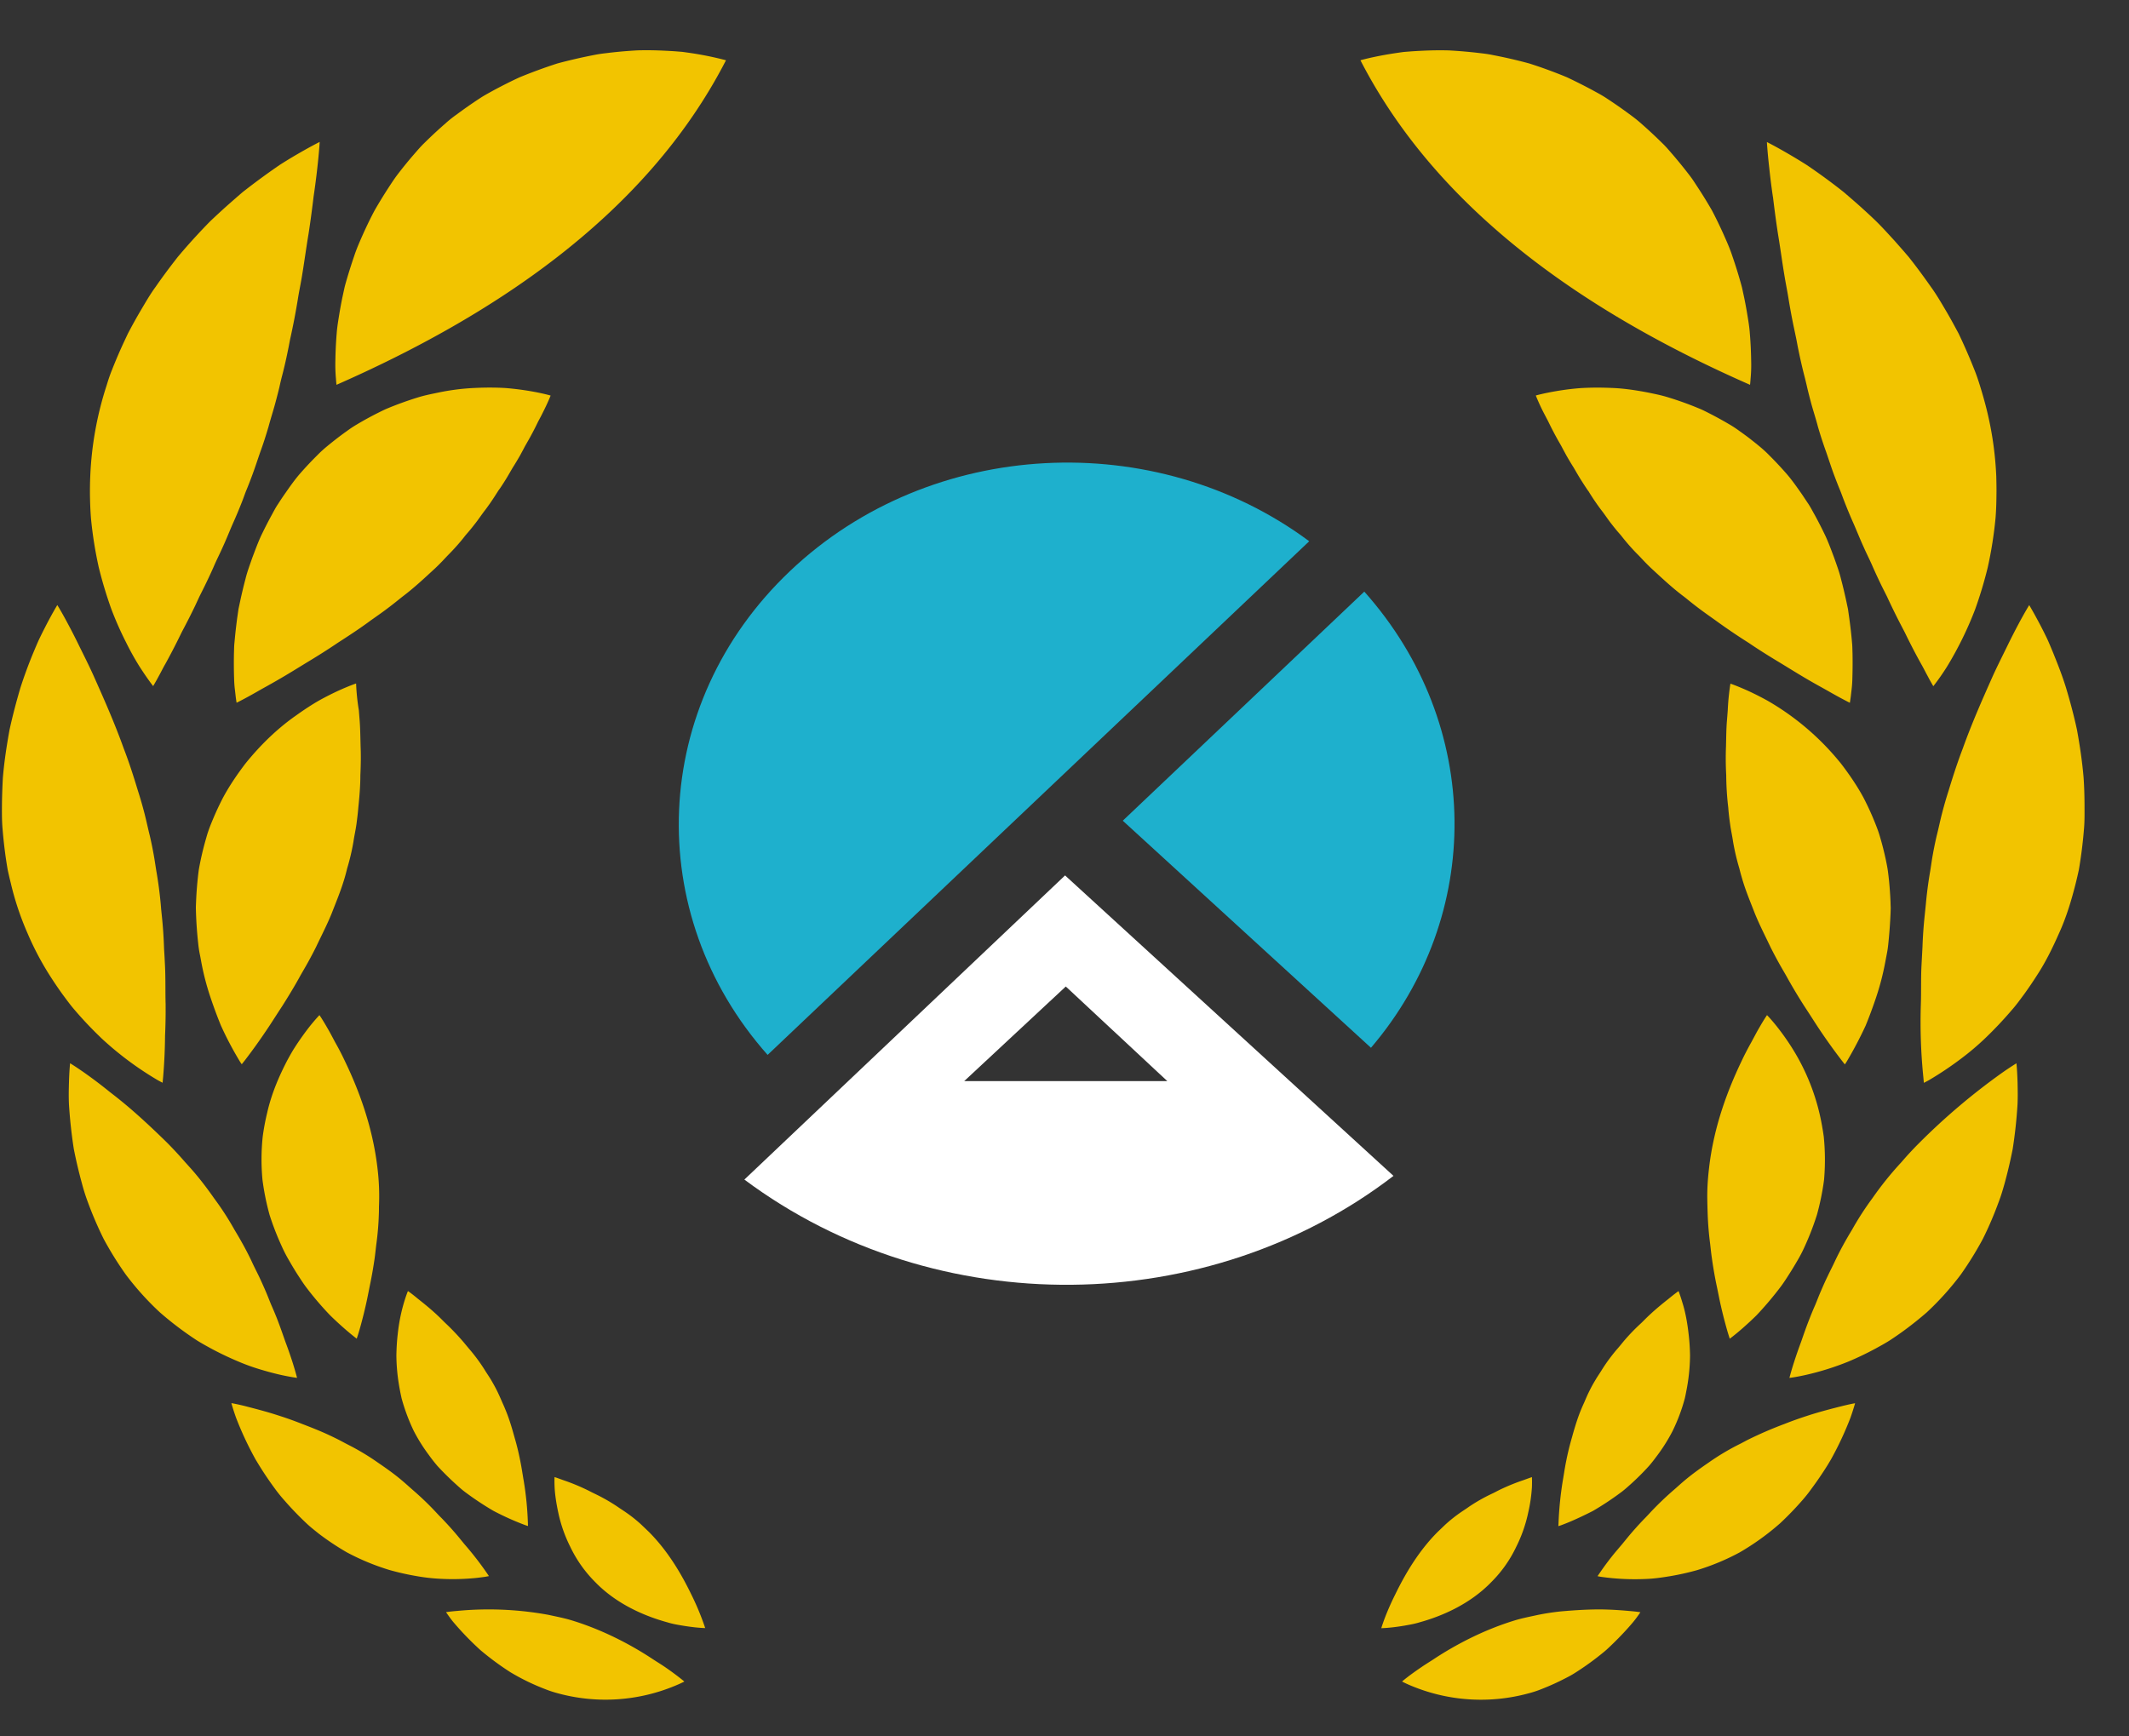 <svg xmlns="http://www.w3.org/2000/svg" width="38" height="31" viewBox="0 0 38 31">
    <rect x="0" y="0" width="38" height="31" fill="#333333" stroke="none"/>
    <g fill="none" fill-rule="evenodd">
        <path fill="#1EB0CD" d="M20.04 14.652l4.43 4.054c2.012-2.358 2.004-5.76-.119-8.144l-4.311 4.09z"/>
        <path fill="#FFF" fill-rule="nonzero" d="M17.21 19.301l1.813-1.689 1.812 1.689H17.21zm1.8-3.672l-5.724 5.43c3.435 2.56 8.286 2.47 11.586-.066l-5.862-5.364z"/>
        <path fill="#1EB0CD" d="M23.368 9.663c-2.744-2.039-6.752-1.854-9.265.53-2.513 2.383-2.639 6.12-.402 8.64l9.667-9.17z"/>
        <g fill="#F2C400" fill-rule="nonzero">
            <path d="M12.308.944a5.809 5.809 0 0 1 .65.132C11.516 3.884 8.727 5.673 6.006 6.87c0 0-.005-.04-.01-.113a2.779 2.779 0 0 1-.01-.317c.002-.136.008-.301.024-.493.007-.097.023-.196.04-.302.017-.106.037-.218.061-.335l.039-.18c.015-.06.033-.12.051-.182.037-.124.078-.252.123-.384.044-.133.102-.263.162-.398.061-.134.127-.272.2-.409.077-.134.16-.27.249-.407.044-.067.089-.137.138-.204a7.366 7.366 0 0 1 .319-.394c.057-.065.112-.131.175-.192a8.22 8.22 0 0 1 .39-.362c.066-.06.137-.114.21-.166a8.108 8.108 0 0 1 .433-.3c.073-.045.15-.086.224-.127.15-.08.3-.156.45-.225a9.468 9.468 0 0 1 .674-.247 9.658 9.658 0 0 1 .649-.15 2.26 2.26 0 0 1 .206-.032 8.012 8.012 0 0 1 .579-.052c.243-.007.465.004.658.016l.139.011.13.018zM1.763 10.13a7.186 7.186 0 0 1-.14-.885 6.464 6.464 0 0 1-.012-.743 6.035 6.035 0 0 1 .293-1.624c.028-.093.058-.184.094-.272.07-.178.145-.353.226-.525l.06-.128.066-.124a10.7 10.7 0 0 1 .137-.244c.095-.16.185-.32.292-.466.103-.149.209-.292.315-.43l.08-.103.083-.098a11.327 11.327 0 0 1 .5-.543c.115-.108.227-.212.336-.308l.161-.141.079-.068.08-.062a12.77 12.77 0 0 1 .577-.42 8.28 8.28 0 0 1 .243-.15c.296-.175.473-.262.473-.262s-.009.171-.042.461c-.016.146-.038.32-.067.517-.024.2-.053.425-.09.664-.04.237-.075.5-.12.771-.023.136-.052.271-.074.414a12.45 12.45 0 0 1-.125.652c-.017.073-.029.15-.045.224-.03.15-.064.302-.103.453-.02.075-.038.152-.055.23a9.516 9.516 0 0 1-.059.231c-.04.155-.09.307-.133.466-.046.157-.095.31-.15.46-.052.15-.1.3-.155.444a7.768 7.768 0 0 1-.084.215c-.03.07-.053.143-.081.213-.055.14-.112.277-.172.41-.058.133-.11.266-.169.394-.056.128-.12.25-.172.374-.054.122-.11.24-.166.354l-.084.168-.076.164a11.998 11.998 0 0 1-.227.448c-.024.046-.045.091-.067.135a11.03 11.03 0 0 1-.237.454c-.036.062-.065.12-.091.169l-.068.125-.06.105s-.098-.122-.246-.353a4.856 4.856 0 0 1-.239-.43 6.023 6.023 0 0 1-.261-.59 7.55 7.55 0 0 1-.225-.746zm.038 8.396a6.767 6.767 0 0 1-.464-.49c-.081-.093-.153-.193-.23-.297a6.99 6.99 0 0 1-.222-.329 5.203 5.203 0 0 1-.398-.759 5.155 5.155 0 0 1-.295-.887 7.87 7.87 0 0 1-.055-.237 8.139 8.139 0 0 1-.09-.713c-.015-.158-.013-.314-.012-.47.002-.154.008-.306.016-.456.025-.3.07-.587.119-.858.059-.27.127-.522.195-.753a8.16 8.16 0 0 1 .228-.62c.038-.09.073-.175.109-.252a9.57 9.57 0 0 1 .105-.211c.13-.253.216-.392.216-.392s.078.124.194.344c.059.11.128.244.202.397.076.154.164.328.25.518.168.378.368.822.54 1.303.094.242.174.493.253.754.042.13.08.262.115.397s.063.271.098.41a6.7 6.7 0 0 1 .082.413l.032.204a7.286 7.286 0 0 1 .08.6l.008.097.01.097a7.863 7.863 0 0 1 .04.565c.002.061.007.122.01.181l.009.178c.01.233.004.457.01.662.002.207-.002.398-.01.569a9.802 9.802 0 0 1-.034.735c-.007.068-.009.104-.009.104s-.032-.015-.088-.046a5.8 5.8 0 0 1-1.015-.758zm2.873 5.931a3.65 3.65 0 0 1-.425-.152 5.566 5.566 0 0 1-.485-.232c-.085-.047-.174-.095-.26-.15a5.945 5.945 0 0 1-.651-.494 5.082 5.082 0 0 1-.608-.675 6.043 6.043 0 0 1-.396-.638 6.636 6.636 0 0 1-.283-.66 3.41 3.41 0 0 1-.103-.326 8.501 8.501 0 0 1-.146-.62 8.75 8.75 0 0 1-.086-.791c-.007-.152-.003-.284 0-.393.006-.219.02-.344.02-.344s.099.06.26.173a8.275 8.275 0 0 1 .45.341c.061.047.124.096.189.149.26.21.536.465.831.754a7.101 7.101 0 0 1 .32.345l.109.121c.145.164.28.34.41.526.137.184.257.371.363.56.112.186.215.37.303.555.042.093.088.182.131.27.043.09.082.177.119.263.038.086.07.172.104.254.036.08.069.16.1.237.06.154.11.3.155.428.048.127.087.241.118.336.061.19.089.305.089.305s-.109-.013-.295-.054a4.973 4.973 0 0 1-.333-.088zm3.816 3.715a4.145 4.145 0 0 1-.636.014 3.352 3.352 0 0 1-.425-.049 4.65 4.65 0 0 1-.478-.108 4.212 4.212 0 0 1-.762-.316 4.774 4.774 0 0 1-.496-.33c-.077-.062-.156-.123-.226-.19a5.724 5.724 0 0 1-.394-.41 2.648 2.648 0 0 1-.169-.21 6.056 6.056 0 0 1-.282-.418l-.06-.099a5.858 5.858 0 0 1-.349-.746c-.058-.163-.083-.26-.083-.26s.09.015.241.052c.15.04.37.093.621.176.126.04.26.088.399.143.14.054.29.112.44.18.074.034.149.07.224.108l.113.06.116.06c.154.082.308.175.457.28.151.103.298.207.431.32.067.056.13.114.194.17a5.342 5.342 0 0 1 .358.338c.055.057.106.115.16.168.105.109.2.215.286.318l.122.148a5.765 5.765 0 0 1 .435.567l-.063.012c-.04.006-.099.014-.174.022zm3.377 1.588a5.142 5.142 0 0 1 .348.26s-.06.033-.173.079a3.229 3.229 0 0 1-2.09.13 1.934 1.934 0 0 1-.226-.075 3.926 3.926 0 0 1-.616-.3 5.031 5.031 0 0 1-.497-.363c-.05-.04-.092-.082-.135-.122-.17-.162-.3-.308-.388-.412-.044-.053-.075-.099-.096-.128l-.033-.047s.072-.012.196-.022a5.917 5.917 0 0 1 1.633.07c.136.03.28.057.42.1.56.172 1.05.435 1.41.67.09.06.174.11.247.16zM9.606 7.524a5.335 5.335 0 0 1-.2.38l-.03.052a3.41 3.41 0 0 0-.029.055l-.06.112a5.094 5.094 0 0 1-.137.228c-.047.08-.093.163-.145.244a4.49 4.49 0 0 1-.08.123c-.015.02-.03.04-.043.062l-.041.064a4.133 4.133 0 0 1-.177.256c-.066.083-.124.175-.193.26a3.357 3.357 0 0 1-.105.13l-.055.064-.053.067c-.072.089-.15.176-.234.262-.042.042-.082.086-.124.13a3.88 3.88 0 0 1-.13.13c-.185.17-.363.338-.562.49-.05.038-.097.077-.145.115a6.569 6.569 0 0 1-.146.113c-.097.074-.2.145-.299.215-.192.143-.395.275-.589.4-.189.128-.377.246-.557.354-.178.109-.34.21-.492.297-.15.088-.29.163-.399.226-.22.126-.358.193-.358.193s-.007-.038-.016-.109l-.015-.13a2.017 2.017 0 0 1-.013-.177 8.323 8.323 0 0 1-.003-.475c.002-.046.002-.094.005-.143l.014-.148c.01-.102.023-.21.037-.32l.025-.172.037-.174c.026-.118.055-.24.088-.364.03-.125.077-.248.121-.376.048-.126.095-.256.153-.384.06-.126.125-.254.194-.38.035-.064.068-.129.109-.19.04-.062.08-.123.123-.184.085-.122.17-.245.269-.36.1-.114.204-.226.313-.333.106-.11.227-.203.343-.295.059-.045.118-.09.177-.131.058-.043.117-.083.18-.12a5.97 5.97 0 0 1 .369-.203c.061-.03.12-.061.183-.087a6.134 6.134 0 0 1 .55-.198c.117-.036.24-.06.355-.084a4.07 4.07 0 0 1 .655-.083c.206-.01.39-.008.554.002.167.014.312.034.43.054.235.04.368.08.368.08s-.046.12-.142.309c-.023.047-.05.098-.08.153zm-4.57 10.44c-.103.156-.191.298-.276.423a10.306 10.306 0 0 1-.387.54L4.315 19s-.021-.027-.053-.082a6.018 6.018 0 0 1-.32-.612 8.253 8.253 0 0 1-.187-.505 4.65 4.65 0 0 1-.16-.614c-.01-.055-.02-.111-.032-.168a1.986 1.986 0 0 1-.025-.173 7.029 7.029 0 0 1-.042-.638c0-.032.002-.063.003-.095a6.41 6.41 0 0 1 .048-.576c.01-.064.024-.13.037-.194.028-.13.06-.258.098-.387.034-.128.085-.251.136-.371a5.16 5.16 0 0 1 .163-.345c.119-.221.259-.423.397-.605.293-.364.603-.65.904-.86.148-.106.285-.196.415-.27.13-.072.247-.13.345-.175.196-.089.314-.128.314-.128a3.818 3.818 0 0 0 .049.479l.015.19c.01.136.012.286.016.448.007.163.005.337-.004.52 0 .184-.015.375-.036.573-.008.1-.02.2-.034.303-.014.102-.038.205-.053.31a3.978 3.978 0 0 1-.113.48 3.548 3.548 0 0 1-.043.163c-.063.218-.152.431-.232.637-.084.207-.189.409-.28.602a7.458 7.458 0 0 1-.15.284c-.051.093-.108.185-.155.273-.099.177-.201.344-.3.5zm-.226 3.72a4.556 4.556 0 0 1-.125-.62 3.907 3.907 0 0 1 .004-.771 4.01 4.01 0 0 1 .08-.427c.081-.36.226-.68.36-.938.035-.064.069-.125.103-.182a4.975 4.975 0 0 1 .29-.414c.109-.137.18-.209.18-.209s.057.082.14.228c.043.072.089.161.143.262.057.1.116.213.174.337.24.499.49 1.152.578 1.9a4.15 4.15 0 0 1 .027.695c0 .045 0 .09-.002.134a5.126 5.126 0 0 1-.044.527c-.011.086-.019.168-.03.25-.023.161-.05.317-.08.462-.03.147-.054.277-.082.396a7.622 7.622 0 0 1-.077.31c-.046.174-.082.275-.082.275s-.087-.064-.228-.188a5.961 5.961 0 0 1-.248-.23 5.645 5.645 0 0 1-.44-.518c-.05-.069-.097-.143-.146-.218a6.08 6.08 0 0 1-.143-.238 2.521 2.521 0 0 1-.133-.257 4.93 4.93 0 0 1-.219-.565zm4.538 4.754a5.733 5.733 0 0 1 .074.746l.002.06s-.022-.006-.06-.02a4.907 4.907 0 0 1-.557-.251 5.362 5.362 0 0 1-.493-.326c-.059-.043-.114-.092-.17-.143a5.07 5.07 0 0 1-.336-.332 2.893 2.893 0 0 1-.152-.194 3.084 3.084 0 0 1-.27-.43 3.439 3.439 0 0 1-.217-.58 4.183 4.183 0 0 1-.063-.343 3.363 3.363 0 0 1-.031-.424c.002-.137.01-.265.024-.382a3.12 3.12 0 0 1 .11-.56c.04-.135.072-.21.072-.21s.067.045.172.133c.107.085.26.205.42.363l.06.06.065.062a4.473 4.473 0 0 1 .261.277c.043.05.085.103.13.155.089.105.174.219.253.343.038.063.08.122.119.187.038.064.075.13.11.2.034.07.065.14.095.21.032.069.06.138.087.207.053.14.094.282.132.42.04.135.072.269.098.4.027.129.045.259.065.372zm2.991 2.028a4.681 4.681 0 0 1 .248.6s-.07-.001-.19-.014a4.159 4.159 0 0 1-.215-.03c-.082-.014-.176-.029-.272-.059-.39-.107-.899-.318-1.286-.718a2.274 2.274 0 0 1-.446-.631 2.522 2.522 0 0 1-.214-.612c-.04-.186-.06-.34-.065-.453-.005-.113-.001-.179-.001-.179l.045.015.122.044c.106.036.253.092.417.172.042.02.083.043.128.064a3.251 3.251 0 0 1 .413.235c.045.032.094.062.141.095a2.51 2.51 0 0 1 .28.222l.134.128c.353.353.595.778.761 1.121zM31.236 6.87c-2.721-1.196-5.51-2.986-6.954-5.794 0 0 .15-.044.423-.094.068-.012.144-.025.228-.037.041-.006.085-.013.13-.018l.14-.011c.192-.012.414-.023.657-.016a8.48 8.48 0 0 1 .579.051c.068.008.138.017.206.032a8.618 8.618 0 0 1 .65.15 8.315 8.315 0 0 1 .674.247c.148.07.298.145.449.226.074.041.151.081.224.127a8.745 8.745 0 0 1 .434.3c.071.052.143.106.21.166.135.118.265.239.389.362.063.06.118.127.175.192a8.794 8.794 0 0 1 .319.394c.05.066.093.136.138.204.09.137.172.272.25.407.072.137.138.275.199.409.06.135.118.264.162.398a8.252 8.252 0 0 1 .174.566l.039.18c.024.116.044.228.061.334.018.106.033.205.04.302.016.192.022.358.024.494.004.134-.003.243-.01.317-.005.073-.01.112-.01.112zm.408-3.356a12.84 12.84 0 0 1-.065-.516c-.033-.29-.042-.462-.042-.462s.176.087.472.263c.074.044.156.094.244.15a11.085 11.085 0 0 1 .577.419l.08.063.078.067.161.14c.11.098.222.2.336.31.112.11.22.23.333.353l.167.19.084.098.08.102c.106.138.211.282.315.43.107.147.197.306.292.466.046.08.092.162.136.244l.067.124.06.128c.079.172.154.347.224.525.036.088.066.18.095.272.028.091.056.184.081.277a6.035 6.035 0 0 1 .212 1.347c.002.086.004.171.004.255-.001.168-.004.33-.017.488a7.186 7.186 0 0 1-.14.886 7.44 7.44 0 0 1-.224.745 6.273 6.273 0 0 1-.5 1.02 4.17 4.17 0 0 1-.247.353l-.06-.105-.067-.125c-.026-.05-.055-.106-.091-.17-.07-.125-.151-.278-.238-.453-.022-.043-.043-.09-.067-.135l-.074-.142a11.998 11.998 0 0 1-.229-.47l-.084-.167a10.333 10.333 0 0 1-.166-.355c-.052-.123-.116-.246-.172-.374-.058-.127-.111-.26-.169-.394a8.7 8.7 0 0 1-.171-.41c-.028-.07-.052-.142-.082-.213a8.31 8.31 0 0 1-.084-.214c-.056-.145-.103-.295-.155-.445a7.604 7.604 0 0 1-.15-.46c-.041-.159-.093-.31-.133-.466a7.614 7.614 0 0 1-.058-.231c-.018-.078-.036-.155-.056-.23a9.494 9.494 0 0 1-.103-.453c-.016-.074-.028-.151-.044-.224l-.046-.219a12.45 12.45 0 0 1-.08-.432c-.022-.144-.05-.278-.073-.415-.046-.27-.08-.534-.12-.77-.037-.24-.066-.465-.09-.665zm5.562 10.832c0 .155.004.311-.011.47a8.178 8.178 0 0 1-.09.713 8.167 8.167 0 0 1-.055.237c-.079.315-.17.613-.295.887-.121.275-.247.53-.398.76a6.99 6.99 0 0 1-.223.329c-.077.104-.148.203-.23.295a6.936 6.936 0 0 1-.463.491 4.627 4.627 0 0 1-.429.365 5.99 5.99 0 0 1-.586.393 1.415 1.415 0 0 1-.088.046s-.002-.036-.009-.104a9.803 9.803 0 0 1-.044-1.304c.007-.206 0-.43.01-.663a131.66 131.66 0 0 0 .019-.358 7.904 7.904 0 0 1 .04-.565l.01-.097.01-.098a7.196 7.196 0 0 1 .079-.599l.031-.204a6.7 6.7 0 0 1 .082-.413c.036-.14.063-.276.098-.41.035-.135.073-.267.115-.398.079-.26.16-.51.253-.753.172-.481.372-.925.54-1.304.087-.189.175-.363.25-.517.075-.153.143-.287.202-.397.117-.22.195-.345.195-.345s.085.14.216.392c.033.064.068.134.105.211.036.078.07.162.108.253.073.182.157.39.228.62.069.23.138.483.196.753.049.27.093.558.118.857.01.15.015.303.016.457zm-1.215 4.638s.014.125.02.345c.002.108.006.241-.001.393a8.462 8.462 0 0 1-.086.792 8.566 8.566 0 0 1-.146.62c-.03.107-.062.216-.104.325-.08.219-.173.44-.283.66a6.084 6.084 0 0 1-.395.638 5.12 5.12 0 0 1-.608.675 6.38 6.38 0 0 1-.394.315 5.945 5.945 0 0 1-.258.179c-.085.055-.175.103-.26.15-.17.092-.332.168-.484.232a4.908 4.908 0 0 1-.758.238c-.187.042-.295.054-.295.054s.028-.115.09-.305a8.07 8.07 0 0 1 .117-.335c.045-.13.095-.275.156-.428.03-.077.063-.157.099-.238.034-.082.066-.168.104-.254.037-.086.076-.174.119-.262.042-.089.089-.178.131-.27.088-.185.19-.37.303-.556a5.31 5.31 0 0 1 .362-.56 5.952 5.952 0 0 1 .52-.646 5.872 5.872 0 0 1 .32-.345 11.607 11.607 0 0 1 1.47-1.245c.161-.113.26-.172.26-.172zm-3.742 6.295c.25-.082.472-.136.62-.174.152-.038.242-.053.242-.053s-.026.097-.083.26a5.858 5.858 0 0 1-.349.746l-.06.1a6.301 6.301 0 0 1-.283.416 2.648 2.648 0 0 1-.168.212 5.64 5.64 0 0 1-.395.409 4.536 4.536 0 0 1-.722.52 4.118 4.118 0 0 1-.761.317 4.65 4.65 0 0 1-.478.107c-.152.025-.291.045-.426.05a4.288 4.288 0 0 1-.81-.038c-.04-.006-.062-.012-.062-.012l.038-.055a4.93 4.93 0 0 1 .285-.379l.112-.132.122-.149c.086-.102.181-.209.286-.317.054-.054.104-.112.16-.169a5.593 5.593 0 0 1 .358-.338c.064-.055.127-.114.194-.17.133-.112.28-.217.43-.32a4.266 4.266 0 0 1 .574-.34l.113-.06a6.95 6.95 0 0 1 .664-.288c.139-.055.273-.102.399-.143zm-3.68 3.454c.21.002.391.017.514.028.124.01.196.022.196.022l-.032.047c-.022.03-.053.075-.097.128-.088.105-.219.25-.388.412-.042.04-.086.083-.134.122a5.031 5.031 0 0 1-.497.362c-.061.04-.126.076-.194.11a4.383 4.383 0 0 1-.422.191 1.885 1.885 0 0 1-.227.075 3.233 3.233 0 0 1-2.09-.13c-.112-.046-.173-.08-.173-.08s.057-.05.16-.126c.052-.038.116-.084.189-.133.072-.05.157-.1.246-.16.361-.235.85-.498 1.41-.67.14-.043.284-.07.42-.1.137-.028.271-.048.402-.062.265-.024.506-.037.717-.036zm1.755-17.871a7.144 7.144 0 0 1-.147-.114c-.048-.038-.095-.078-.145-.115-.2-.152-.377-.32-.562-.49a3.531 3.531 0 0 1-.13-.13c-.042-.044-.082-.089-.125-.13a3.905 3.905 0 0 1-.233-.262l-.053-.067-.056-.064a3.798 3.798 0 0 1-.105-.13c-.068-.085-.126-.177-.192-.26a4.133 4.133 0 0 1-.177-.256c-.014-.022-.028-.043-.04-.065-.015-.02-.03-.04-.043-.061a5.214 5.214 0 0 1-.08-.123c-.053-.082-.1-.165-.146-.244a4.875 4.875 0 0 1-.137-.229l-.06-.111-.029-.055-.03-.052a5.83 5.83 0 0 1-.2-.38l-.08-.153a3.695 3.695 0 0 1-.142-.31s.133-.039.37-.079c.117-.02.261-.04.429-.053.164-.01.348-.012.554-.003.207.007.423.038.655.083.115.024.238.048.355.085a5.813 5.813 0 0 1 .55.198c.063.025.122.056.183.087.122.062.245.13.369.203.063.037.122.077.18.12.059.041.118.085.177.13.116.092.238.186.343.295.109.108.213.22.313.334.099.115.184.238.27.36l.122.183c.04.062.073.127.109.19.069.127.134.254.194.381.058.127.105.257.153.384.044.127.091.25.121.376.033.124.062.246.088.364l.037.174.024.17a8.274 8.274 0 0 1 .052.47c.003.048.003.096.005.142.004.184.001.344-.003.475a1.889 1.889 0 0 1-.013.177l-.015.13-.016.11s-.137-.067-.358-.193c-.11-.063-.25-.138-.4-.226-.151-.088-.313-.189-.49-.297-.18-.108-.37-.226-.558-.354a10.971 10.971 0 0 1-.59-.4c-.098-.07-.2-.141-.298-.215zm2.546 8.067a10.52 10.52 0 0 1-.387-.539c-.085-.127-.173-.268-.276-.424a9.735 9.735 0 0 1-.3-.5c-.047-.087-.104-.179-.155-.272a7.458 7.458 0 0 1-.15-.284c-.092-.194-.196-.395-.28-.602-.08-.206-.17-.419-.232-.638a3.547 3.547 0 0 1-.044-.163 4.105 4.105 0 0 1-.113-.48c-.014-.104-.039-.207-.052-.31a4.094 4.094 0 0 1-.034-.302 5.15 5.15 0 0 1-.036-.573 5.494 5.494 0 0 1-.004-.52c.004-.163.005-.312.016-.448l.015-.19a4.76 4.76 0 0 1 .01-.163c.017-.197.038-.316.038-.316s.119.04.314.128c.098.045.215.103.346.175a4.686 4.686 0 0 1 1.318 1.13c.139.182.279.384.398.604.057.111.112.226.163.346.05.12.101.243.136.371.038.128.07.258.098.387.013.065.027.129.036.194.009.064.016.129.023.193.012.129.021.257.026.383 0 .032.002.063.003.095l-.003.093a8.943 8.943 0 0 1-.04.545 1.82 1.82 0 0 1-.025.173l-.032.168a4.65 4.65 0 0 1-.16.614 8.253 8.253 0 0 1-.187.505 7.05 7.05 0 0 1-.32.612.886.886 0 0 1-.052.082l-.058-.074zm-2.39 2.751a14.172 14.172 0 0 1-.007-.273c-.003-.185.01-.37.032-.558.086-.748.338-1.4.577-1.899.058-.124.118-.237.174-.338.055-.1.1-.189.143-.261.083-.146.14-.228.14-.228s.072.072.18.208a4.344 4.344 0 0 1 .29.415 3.852 3.852 0 0 1 .52 1.4c.009.049.016.097.023.147a4.125 4.125 0 0 1 .005.772c-.028.212-.071.42-.126.62a4.93 4.93 0 0 1-.218.566 2.48 2.48 0 0 1-.133.257 6.399 6.399 0 0 1-.144.237c-.048.076-.096.15-.146.218a6.127 6.127 0 0 1-.439.52 6.237 6.237 0 0 1-.248.23c-.141.123-.229.187-.229.187s-.035-.102-.081-.275a7.622 7.622 0 0 1-.077-.31c-.028-.12-.051-.25-.083-.396a7.561 7.561 0 0 1-.079-.463c-.012-.082-.02-.163-.03-.249a5.79 5.79 0 0 1-.044-.527zm-.52 1.37s.031.076.07.21c.044.137.084.326.11.56.014.118.023.246.025.382a3.369 3.369 0 0 1-.07.651c-.007.039-.015.078-.024.116a3.221 3.221 0 0 1-.218.58 3.084 3.084 0 0 1-.269.43c-.05.067-.1.134-.153.194a4.467 4.467 0 0 1-.335.333c-.056.05-.112.1-.17.142a5.295 5.295 0 0 1-.493.326 6.57 6.57 0 0 1-.395.187 4.04 4.04 0 0 1-.163.065c-.037.014-.06.02-.06.02l.003-.06a6.182 6.182 0 0 1 .075-.746c.02-.114.038-.244.065-.373.026-.13.059-.265.098-.4.038-.138.08-.28.132-.42a3.09 3.09 0 0 1 .087-.206c.03-.07.06-.142.095-.21.034-.07.071-.136.11-.2.038-.065.081-.125.119-.188.078-.124.164-.238.252-.343.046-.051.088-.104.13-.155a3.508 3.508 0 0 1 .262-.277l.065-.061.06-.06c.16-.158.312-.279.42-.364.105-.087.172-.133.172-.133zm-4.628 5.915c-.098.03-.191.044-.273.059a3.754 3.754 0 0 1-.215.03c-.12.013-.19.014-.19.014s.02-.066.06-.174a4.67 4.67 0 0 1 .188-.426c.167-.344.408-.768.761-1.121l.135-.129a2.603 2.603 0 0 1 .28-.222c.047-.032.095-.062.14-.095a3.072 3.072 0 0 1 .414-.235c.044-.02.086-.044.127-.064.164-.08.311-.136.418-.172l.122-.044.044-.015s.004.066 0 .18a2.769 2.769 0 0 1-.066.452 2.54 2.54 0 0 1-.214.612 2.244 2.244 0 0 1-.446.631c-.387.4-.895.612-1.285.719z"/>
        </g>
    </g>
</svg>
